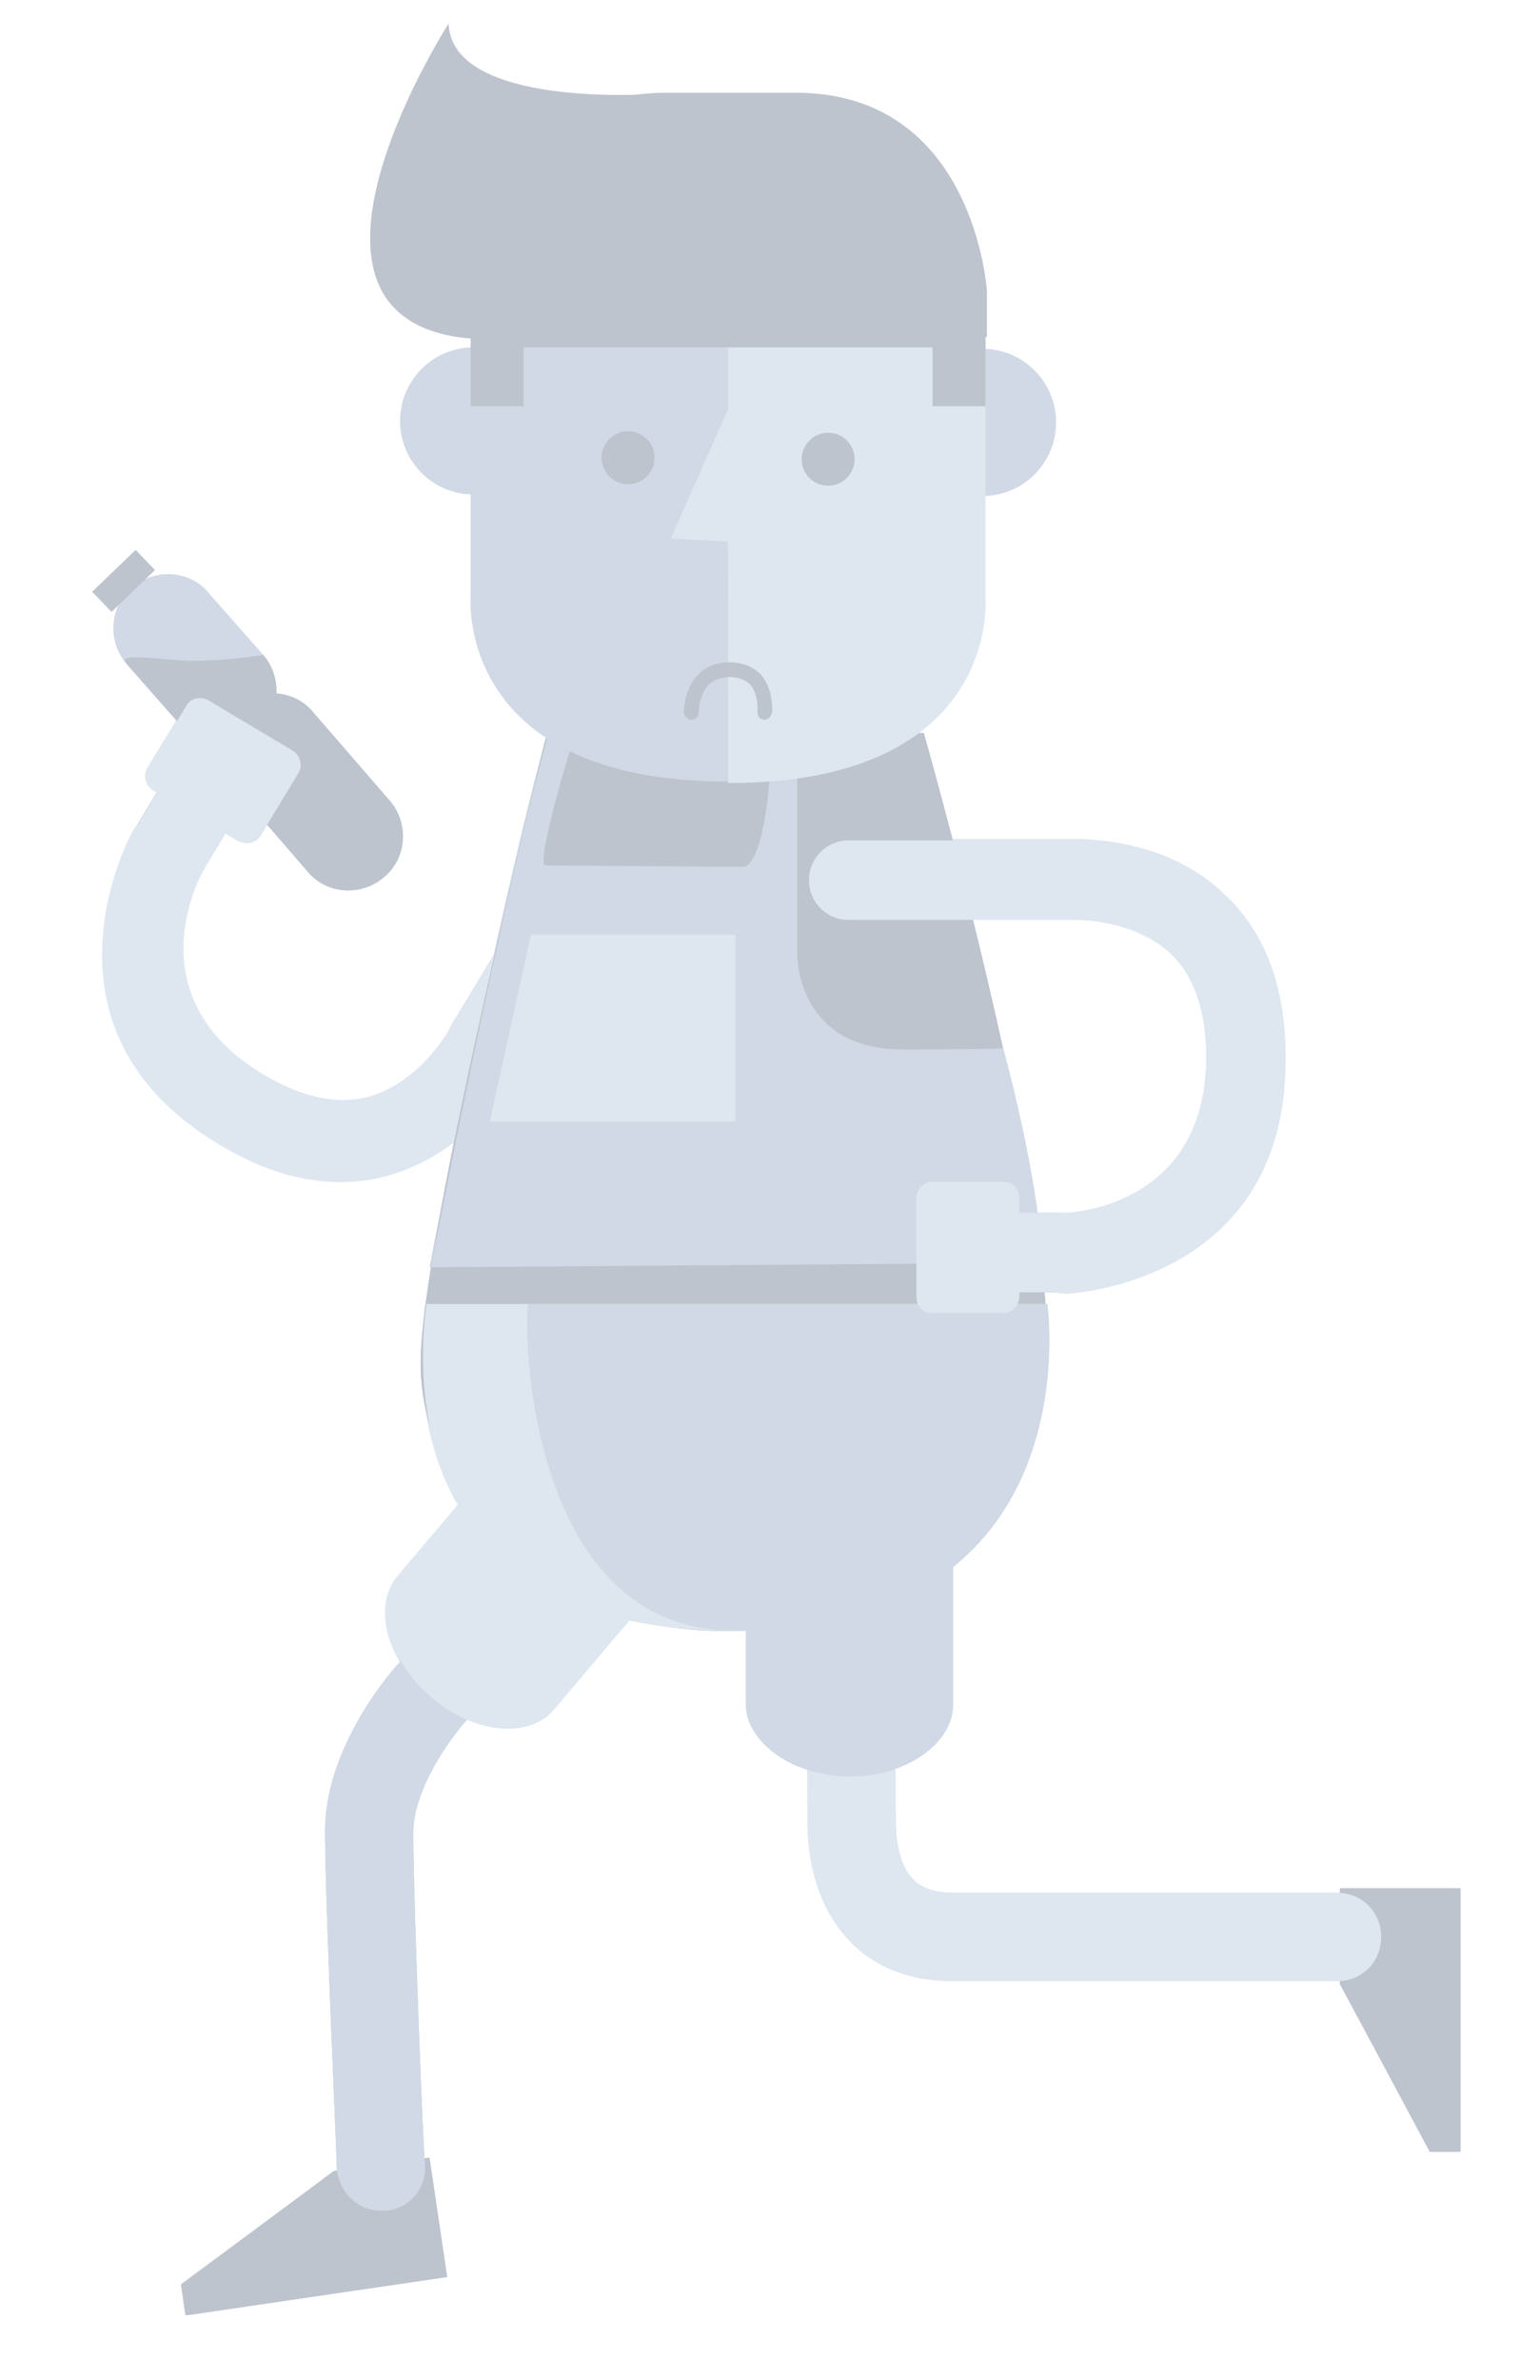 <?xml version="1.0" encoding="utf-8"?>
<!-- Generator: Adobe Illustrator 16.0.0, SVG Export Plug-In . SVG Version: 6.00 Build 0)  -->
<!DOCTYPE svg PUBLIC "-//W3C//DTD SVG 1.1//EN" "http://www.w3.org/Graphics/SVG/1.1/DTD/svg11.dtd">
<svg version="1.1" id="Calque_1" xmlns:x="http://ns.adobe.com/Extensibility/1.0/" xmlns:i="http://ns.adobe.com/AdobeIllustrator/10.0/" xmlns:graph="http://ns.adobe.com/Graphs/1.0/"
	 xmlns="http://www.w3.org/2000/svg" xmlns:xlink="http://www.w3.org/1999/xlink" xmlns:a="http://ns.adobe.com/AdobeSVGViewerExtensions/3.0/"
	 x="0px" y="0px" width="104.7px" height="161.7px" viewBox="0 0 104.7 161.7" enable-background="new 0 0 104.7 161.7"
	 xml:space="preserve">
<polygon fill="#BEC4CE" points="12.7,157.3 30.4,154.7 29.2,146.6 22.7,147.5 12.4,155.2 "/>
<path fill="#D0D9E5" d="M25.9,150.2c-1.6,0-2.9-1.3-3-2.9c0-0.7-0.8-18-0.8-22.9c0-5.7,4.5-10.9,5.2-11.6l11-12.6
	c1.1-1.3,3-1.4,4.2-0.3c1.3,1.1,1.4,3,0.3,4.3l-11.1,12.7c-1,1.1-3.6,4.6-3.6,7.6c0,4.7,0.7,22.4,0.8,22.6c0.1,1.7-1.2,3.1-2.9,3.1
	C26,150.2,26,150.2,25.9,150.2z"/>
<path fill="#DEE7F0" d="M29.3,115.3c-2.9-2.5-3.9-6.1-2.2-8.2l10-11.8c1.7-2,5.5-1.7,8.4,0.8s3.9,6.1,2.2,8.2l-10,11.8
	C36,118.1,32.2,117.8,29.3,115.3z"/>
<polygon fill="#BEC4CE" points="99.3,146.1 99.3,128.3 91.1,128.3 91.1,134.8 97.2,146.1 "/>
<path fill="#DEE7F0" d="M9.1,56.5c0.8-1.3,2.4-1.7,3.7-1c1.3,0.7,1.8,2.4,1,3.7c-0.5,0.9-4.4,8.7,4.1,13.8c2.7,1.6,5.2,2.1,7.3,1.5
	c3.5-1,5.5-4.6,5.5-4.7l0.1-0.2L38.4,57c0.8-1.3,2.4-1.7,3.7-0.9c1.3,0.8,1.7,2.4,0.9,3.7l-7.7,12.7c-0.4,0.8-3.3,5.7-8.7,7.3
	C23,80.9,19,80.2,15,77.7C1.8,69.8,8.9,56.7,9.1,56.5C9,56.6,9,56.6,9.1,56.5z"/>
<rect x="10.5" y="53.5" transform="matrix(-0.517 0.856 -0.856 -0.517 66.962 74.541)" fill="#BEC4CE" width="3.8" height="5.4"/>
<path fill="#BEC4CE" d="M37.2,49.8h25.6c0,0,8.4,29.4,8.4,41.6s-8.9,19.4-22,19.4c-13.1,0-20.6-9.8-20.6-18.2S37.2,49.8,37.2,49.8z"
	/>
<path fill="#DEE7F0" d="M72.5,87.8c-1.5,0-2.7-1.2-2.7-2.6c0-1.5,1.1-2.7,2.6-2.8c1,0,9.7-0.7,9.7-10.6c0-3.1-0.8-5.5-2.5-7.1
	c-2.7-2.5-6.8-2.3-6.8-2.3l-0.2,0H57.7c-1.5,0-2.7-1.2-2.7-2.7c0-1.5,1.2-2.7,2.7-2.7h14.8c0.9,0,6.6-0.2,10.7,3.7
	c2.8,2.6,4.2,6.3,4.2,11.1C87.5,87.2,72.7,87.8,72.5,87.8C72.5,87.8,72.5,87.8,72.5,87.8z"/>
<path fill="#D0D9E5" d="M54.2,49.8v14.9c0,0-0.2,6.6,7.2,6.6c7.4,0,6.8-0.1,6.8-0.1s2.6,9.5,2.6,14.6l-41.5,0.3c0,0,4.5-23.6,8-36.3
	h1.8c0,0-2.8,9-2,9c0.8,0,13.4,0.1,13.4,0.1s1.7,0.4,2-9.1H54.2z"/>
<path fill="#DEE7F0" d="M29,88.6h42.2c0,0,3.2,22.2-21.2,22.2C25.6,110.8,28.8,90.3,29,88.6z"/>
<path fill="#D0D9E5" d="M35.9,88.6h35.3c0,0,3.2,22.2-21.2,22.2C35.8,110.8,35.6,90.3,35.9,88.6z"/>
<rect x="68.4" y="82.4" fill="#BEC4CE" width="3.8" height="5.4"/>
<path fill="#DEE7F0" d="M90.9,134.6H64.8c-3.7,0-5.9-1.5-7.1-2.8c-2.9-3.1-2.8-7.4-2.8-8.3l-0.1-20.2c0-1.7,1.3-3,3-3c0,0,0,0,0,0
	c1.7,0,3,1.3,3,3l0.1,20.4l0,0.1c0,0.7,0.1,2.8,1.2,3.9c0.2,0.2,0.9,0.9,2.7,0.9h26.1c1.7,0,3,1.3,3,3
	C93.9,133.2,92.6,134.6,90.9,134.6z"/>
<path fill="#D0D9E5" d="M57.8,120.6c-3.8,0-7-2.2-7-4.8v-15.5c0-2.7,3.1-4.8,7-4.8c3.8,0,7,2.2,7,4.8v15.5
	C64.8,118.5,61.6,120.6,57.8,120.6z"/>
<path fill="#DEE7F0" d="M10.5,53.7c-0.5-0.3-0.7-1-0.4-1.5l2.6-4.3c0.3-0.5,1-0.6,1.5-0.3l5.7,3.4c0.5,0.3,0.7,1,0.4,1.5l-2.6,4.3
	c-0.3,0.5-1,0.6-1.5,0.3L10.5,53.7z"/>
<path fill="#DEE7F0" d="M69.3,88.1c0,0.6-0.5,1.1-1,1.1h-5c-0.6,0-1-0.5-1-1.1v-6.7c0-0.6,0.5-1.1,1-1.1h5c0.6,0,1,0.5,1,1.1V88.1z"
	/>
<polygon fill="#DEE7F0" points="50,76.2 33.3,76.2 36.1,63.4 50,63.4 "/>
<path fill="#BEC4CE" d="M49.9,38.7h-1c-3.5,0-6.3,2.8-6.3,6.3s2.8,6.3,6.3,6.3h1c3.5,0,6.3-2.8,6.3-6.3S53.4,38.7,49.9,38.7z
	 M49.7,46.9h-0.5c-1.7,0-3-1.4-3-3c0-1.7,1.4-3,3-3h0.5c1.7,0,3,1.4,3,3C52.7,45.5,51.3,46.9,49.7,46.9z"/>
<polygon fill="#BEC4CE" points="12.6,157.3 30.3,154.7 29.1,146.6 22.7,147.5 12.3,155.2 "/>
<path fill="#D0D9E5" d="M25.9,150.2c-1.6,0-2.9-1.3-3-2.9c0-0.7-0.8-18-0.8-22.9c0-5.7,4.5-10.9,5.2-11.6l11-12.6
	c1.1-1.3,3-1.4,4.2-0.3c1.3,1.1,1.4,3,0.3,4.3l-11.1,12.7c-1,1.1-3.6,4.6-3.6,7.6c0,4.7,0.7,22.4,0.8,22.6c0.1,1.7-1.2,3.1-2.9,3.1
	C26,150.2,25.9,150.2,25.9,150.2z"/>
<path fill="#DEE7F0" d="M29.2,115.3c-2.9-2.5-3.9-6.1-2.2-8.2l10-11.8c1.7-2,5.5-1.7,8.4,0.8c2.9,2.5,3.9,6.1,2.2,8.2l-10,11.8
	C35.9,118.1,32.2,117.8,29.2,115.3z"/>
<polygon fill="#BEC4CE" points="99.3,146.1 99.3,128.3 91.1,128.3 91.1,134.8 97.2,146.1 "/>
<path fill="#DEE7F0" d="M9,56.5c0.8-1.3,2.4-1.7,3.7-1c1.3,0.7,1.8,2.4,1,3.7c-0.5,0.9-4.4,8.7,4.1,13.8c2.7,1.6,5.2,2.1,7.3,1.5
	c3.5-1,5.5-4.6,5.5-4.7l0.1-0.2L38.3,57c0.8-1.3,2.4-1.7,3.7-0.9c1.3,0.8,1.7,2.4,0.9,3.7l-7.7,12.7c-0.4,0.8-3.3,5.7-8.7,7.3
	c-3.7,1.1-7.6,0.4-11.7-2.1C1.7,69.8,8.9,56.7,9,56.5C9,56.6,9,56.6,9,56.5z"/>
<rect x="10.5" y="53.4" transform="matrix(-0.517 0.856 -0.856 -0.517 66.882 74.577)" fill="#DEE7F0" width="3.8" height="5.4"/>
<path fill="#BEC4CE" d="M37.2,49.8h25.6c0,0,8.4,29.4,8.4,41.6s-8.9,19.4-22,19.4S28.6,101,28.6,92.6S37.2,49.8,37.2,49.8z"/>
<path fill="#DEE7F0" d="M72.4,87.8c-1.5,0-2.7-1.2-2.7-2.6c0-1.5,1.1-2.7,2.6-2.8c1,0,9.7-0.7,9.7-10.6c0-3.1-0.8-5.5-2.5-7.1
	c-2.7-2.5-6.8-2.3-6.8-2.3l-0.2,0H57.6c-1.5,0-2.7-1.2-2.7-2.7c0-1.5,1.2-2.7,2.7-2.7h14.8c0.9,0,6.6-0.2,10.7,3.7
	c2.8,2.6,4.2,6.3,4.2,11.1C87.5,87.2,72.6,87.8,72.4,87.8C72.5,87.8,72.4,87.8,72.4,87.8z"/>
<path fill="#D0D9E5" d="M54.1,49.8v14.9c0,0-0.2,6.6,7.2,6.6s6.8-0.1,6.8-0.1s2.6,9.5,2.6,14.6l-41.5,0.3c0,0,4.5-23.6,8-36.3h1.8
	c0,0-2.8,9-2,9c0.8,0,13.4,0.1,13.4,0.1s1.7,0.4,2-9.1H54.1z"/>
<path fill="#DEE7F0" d="M28.9,88.6h42.2c0,0,3.2,22.2-21.2,22.2S28.7,90.3,28.9,88.6z"/>
<path fill="#D0D9E5" d="M35.8,88.6h35.3c0,0,3.2,22.2-21.2,22.2C35.8,110.8,35.6,90.3,35.8,88.6z"/>
<rect x="68.4" y="82.4" fill="#DEE7F0" width="3.8" height="5.4"/>
<path fill="#DEE7F0" d="M90.9,134.6H64.8c-3.7,0-5.9-1.5-7.1-2.8c-2.9-3.1-2.8-7.4-2.8-8.3l-0.1-20.2c0-1.7,1.3-3,3-3c0,0,0,0,0,0
	c1.7,0,3,1.3,3,3l0.1,20.4l0,0.1c0,0.7,0.1,2.8,1.2,3.9c0.2,0.2,0.9,0.9,2.7,0.9h26.1c1.7,0,3,1.3,3,3
	C93.9,133.2,92.5,134.6,90.9,134.6z"/>
<path fill="#D0D9E5" d="M57.7,120.6c-3.8,0-7-2.2-7-4.8v-15.5c0-2.7,3.1-4.8,7-4.8c3.8,0,7,2.2,7,4.8v15.5
	C64.7,118.5,61.6,120.6,57.7,120.6z"/>
<path fill="#DEE7F0" d="M10.4,53.7c-0.5-0.3-0.7-1-0.4-1.5l2.6-4.3c0.3-0.5,1-0.6,1.5-0.3l5.7,3.4c0.5,0.3,0.7,1,0.4,1.5l-2.6,4.3
	c-0.3,0.5-1,0.6-1.5,0.3L10.4,53.7z"/>
<path fill="#DEE7F0" d="M69.2,88.1c0,0.6-0.5,1.1-1,1.1h-5c-0.6,0-1-0.5-1-1.1v-6.7c0-0.6,0.5-1.1,1-1.1h5c0.6,0,1,0.5,1,1.1V88.1z"
	/>
<polygon fill="#DEE7F0" points="48.1,76.2 33.3,76.2 35.8,63.4 48.1,63.4 "/>
<rect x="32" y="21.7" fill="#BEC4CE" width="35" height="1.8"/>
<g>
	<path fill="#BEC4CE" d="M52,48.8C51.9,48.8,51.9,48.8,52,48.8c-0.3,0-0.5-0.2-0.5-0.5c0,0,0.1-1.2-0.5-1.9
		c-0.3-0.3-0.8-0.5-1.4-0.5c-0.6,0-1.1,0.2-1.4,0.5c-0.7,0.7-0.7,1.9-0.7,1.9c0,0.3-0.2,0.5-0.5,0.5c0,0,0,0,0,0
		c-0.2,0-0.5-0.2-0.5-0.5c0-0.1,0-1.6,1-2.6c0.5-0.5,1.2-0.8,2.1-0.8c0.9,0,1.6,0.3,2.1,0.8c0.9,1,0.8,2.5,0.8,2.6
		C52.4,48.7,52.2,48.8,52,48.8z"/>
</g>
<path fill="#DEE7F0" d="M65.3,80.4c0,0-0.5-2.2-6.8-2.2c-2.3,0-4.2-0.8-5.7-2.5c-4.6-5.1-3.5-16.1-3.5-16.5l1,0.1
	c0,0.1-1,11,3.2,15.8c1.3,1.4,3,2.1,5,2.1c7.2,0,7.7,2.8,7.8,3.1L65.3,80.4z"/>
<g>
	<path fill="#D0D9E5" d="M26.5,54.4c1.3,1.5,1.2,3.9-0.4,5.2l0,0c-1.5,1.3-3.9,1.2-5.2-0.4l-5.2-6c-1.3-1.5-1.2-3.9,0.4-5.2l0,0
		c1.5-1.3,3.9-1.2,5.2,0.4L26.5,54.4z"/>
	<path fill="#D0D9E5" d="M17.9,44.5c1.3,1.5,1.2,3.9-0.4,5.2l0,0c-1.5,1.3-3.9,1.2-5.2-0.4l-3.7-4.2c-1.3-1.5-1.2-3.9,0.4-5.2l0,0
		c1.5-1.3,3.9-1.2,5.2,0.4L17.9,44.5z"/>
	<path fill="#BEC4CE" d="M26.5,54.4c1.3,1.5,1.2,3.9-0.4,5.2l0,0c-1.5,1.3-3.9,1.2-5.2-0.4l-5.2-6c-1.3-1.5-1.2-3.9,0.4-5.2l0,0
		c1.5-1.3,3.9-1.2,5.2,0.4L26.5,54.4z"/>
	<path fill="#BEC4CE" d="M17.9,44.5c1.3,1.5,1.2,3.9-0.4,5.2l0,0c-1.5,1.3-3.9,1.2-5.2-0.4l-3.7-4.2c-0.7-0.8,1.9-0.3,4.4-0.2
		C15.5,44.9,17.9,44.5,17.9,44.5z"/>
	<rect x="6.4" y="38.5" transform="matrix(0.72 -0.694 0.694 0.72 -25.06 16.927)" fill="#BEC4CE" width="4.1" height="1.9"/>
</g>
<polygon fill="#BEC4CE" points="12.7,157.3 30.4,154.7 29.2,146.6 22.7,147.5 12.4,155.2 "/>
<path fill="#D0D9E5" d="M25.9,150.2c-1.6,0-2.9-1.3-3-2.9c0-0.7-0.8-18-0.8-22.9c0-5.7,4.5-10.9,5.2-11.6l11-12.6
	c1.1-1.3,3-1.4,4.2-0.3c1.3,1.1,1.4,3,0.3,4.3l-11.1,12.7c-1,1.1-3.6,4.6-3.6,7.6c0,4.7,0.7,22.4,0.8,22.6c0.1,1.7-1.2,3.1-2.9,3.1
	C26,150.2,26,150.2,25.9,150.2z"/>
<path fill="#DEE7F0" d="M29.3,115.3c-2.9-2.5-3.9-6.1-2.2-8.2l10-11.8c1.7-2,5.5-1.7,8.4,0.8s3.9,6.1,2.2,8.2l-10,11.8
	C36,118.2,32.2,117.8,29.3,115.3z"/>
<polygon fill="#BEC4CE" points="99.3,146.2 99.3,128.3 91.1,128.3 91.1,134.8 97.2,146.2 "/>
<path fill="#DEE7F0" d="M9,56.6c0.8-1.3,2.4-1.7,3.7-1c1.3,0.7,1.8,2.4,1,3.7c-0.5,0.9-4.4,8.7,4.1,13.8c2.7,1.6,5.2,2.1,7.3,1.5
	c3.5-1,5.5-4.6,5.5-4.7l0.1-0.2L38.4,57c0.8-1.3,2.4-1.7,3.7-0.9c1.3,0.8,1.7,2.4,0.9,3.7l-7.7,12.7c-0.4,0.8-3.3,5.7-8.7,7.3
	C23,80.9,19,80.2,15,77.7C1.8,69.8,8.9,56.8,9,56.6C9,56.6,9,56.6,9,56.6z"/>
<rect x="10.5" y="53.5" transform="matrix(-0.517 0.856 -0.856 -0.517 66.973 74.574)" fill="#DEE7F0" width="3.8" height="5.4"/>
<path fill="#BEC4CE" d="M37.2,49.8h25.6c0,0,8.4,29.4,8.4,41.6s-8.9,19.4-22,19.4c-13.1,0-20.6-9.8-20.6-18.2S37.2,49.8,37.2,49.8z"
	/>
<path fill="#DEE7F0" d="M72.5,87.9c-1.5,0-2.7-1.2-2.7-2.6c0-1.5,1.1-2.7,2.6-2.8c1,0,9.7-0.7,9.7-10.6c0-3.1-0.8-5.5-2.5-7.1
	c-2.7-2.5-6.8-2.3-6.8-2.3l-0.2,0H57.7c-1.5,0-2.7-1.2-2.7-2.7c0-1.5,1.2-2.7,2.7-2.7h14.8c0.9,0,6.6-0.2,10.7,3.7
	c2.8,2.6,4.2,6.3,4.2,11.1C87.5,87.2,72.7,87.9,72.5,87.9C72.5,87.9,72.5,87.9,72.5,87.9z"/>
<path fill="#D0D9E5" d="M54.2,49.8v14.9c0,0-0.2,6.6,7.2,6.6c7.4,0,6.8-0.1,6.8-0.1s2.6,9.5,2.6,14.6l-41.5,0.3c0,0,4.5-23.6,8-36.3
	h1.8c0,0-2.8,9-2,9c0.8,0,13.4,0.1,13.4,0.1s1.7,0.4,2-9.1H54.2z"/>
<path fill="#DEE7F0" d="M29,88.6h42.2c0,0,3.2,22.2-21.2,22.2C25.6,110.8,28.8,90.3,29,88.6z"/>
<path fill="#D0D9E5" d="M35.9,88.6h35.3c0,0,3.2,22.2-21.2,22.2C35.8,110.8,35.6,90.3,35.9,88.6z"/>
<rect x="68.4" y="82.4" fill="#DEE7F0" width="3.8" height="5.4"/>
<path fill="#DEE7F0" d="M90.9,134.6H64.8c-3.7,0-5.9-1.5-7.1-2.8c-2.9-3.1-2.8-7.4-2.8-8.3l-0.1-20.2c0-1.7,1.3-3,3-3c0,0,0,0,0,0
	c1.7,0,3,1.3,3,3l0.1,20.4l0,0.1c0,0.7,0.1,2.8,1.2,3.9c0.2,0.2,0.9,0.9,2.7,0.9h26.1c1.7,0,3,1.3,3,3
	C93.9,133.3,92.6,134.6,90.9,134.6z"/>
<path fill="#D0D9E5" d="M57.8,120.7c-3.8,0-7-2.2-7-4.8v-15.5c0-2.7,3.1-4.8,7-4.8c3.8,0,7,2.2,7,4.8v15.5
	C64.7,118.5,61.6,120.7,57.8,120.7z"/>
<g>
	<path fill="#D0D9E5" d="M32,22.1v18.4c0,0-1.1,12.6,17.5,12.6V36.7l3.9-0.2l-3.9-8.8v-6.5L32,22.1z"/>
	<circle fill="#D0D9E5" cx="66.8" cy="28.7" r="5"/>
	<circle fill="#D0D9E5" cx="32.2" cy="28.6" r="5"/>
	<path fill="#BEC4CE" d="M62.7,22.9h4.4v-3.1c0,0-0.8-13.5-13-13.5h-4.4L49,22.9H62.7z"/>
	<path fill="#BEC4CE" d="M36.7,22.9h-4.4v-3.1c0,0,0.8-13.5,13-13.5h4.4l0.7,16.6H36.7z"/>
	<path fill="#DEE7F0" d="M67,22.9v17.7c0,0,1.1,12.6-17.5,12.6V36.8l-3.9-0.2l3.9-8.8v-4.9L67,22.9z"/>
	<rect x="63.4" y="23.3" fill="#BEC4CE" width="3.6" height="4.3"/>
	<circle fill="#BEC4CE" cx="56.3" cy="31.2" r="1.8"/>
	<rect x="32" y="23.3" fill="#BEC4CE" width="3.6" height="4.3"/>
	<circle fill="#BEC4CE" cx="42.7" cy="31.1" r="1.8"/>
</g>
<path fill="#DEE7F0" d="M10.5,53.7c-0.5-0.3-0.7-1-0.4-1.5l2.6-4.3c0.3-0.5,1-0.6,1.5-0.3l5.7,3.4c0.5,0.3,0.7,1,0.4,1.5l-2.6,4.3
	c-0.3,0.5-1,0.6-1.5,0.3L10.5,53.7z"/>
<path fill="#DEE7F0" d="M69.3,88.1c0,0.6-0.5,1.1-1,1.1h-5c-0.6,0-1-0.5-1-1.1v-6.7c0-0.6,0.5-1.1,1-1.1h5c0.6,0,1,0.5,1,1.1V88.1z"
	/>
<polygon fill="#DEE7F0" points="50,76.2 33.3,76.2 36.1,63.5 50,63.5 "/>
<rect x="32" y="21.8" fill="#BEC4CE" width="35" height="1.8"/>
<g>
	<path fill="#BEC4CE" d="M52,48.9C52,48.9,52,48.9,52,48.9c-0.3,0-0.5-0.2-0.5-0.5c0,0,0.1-1.2-0.5-1.9c-0.3-0.3-0.8-0.5-1.4-0.5
		c-0.6,0-1.1,0.2-1.4,0.5c-0.7,0.7-0.7,1.9-0.7,1.9c0,0.3-0.2,0.5-0.5,0.5c0,0,0,0,0,0c-0.2,0-0.5-0.2-0.5-0.5c0-0.1,0-1.6,1-2.6
		c0.5-0.5,1.2-0.8,2.1-0.8c0.9,0,1.6,0.3,2.1,0.8c0.9,1,0.8,2.5,0.8,2.6C52.4,48.7,52.2,48.9,52,48.9z"/>
</g>
<path fill="#BEC4CE" d="M44.1,6.4c0,0-13.4,0.9-13.6-4.8c0,0-12.4,19.3,0.6,21.3C44.2,24.8,44.1,6.4,44.1,6.4z"/>
</svg>
